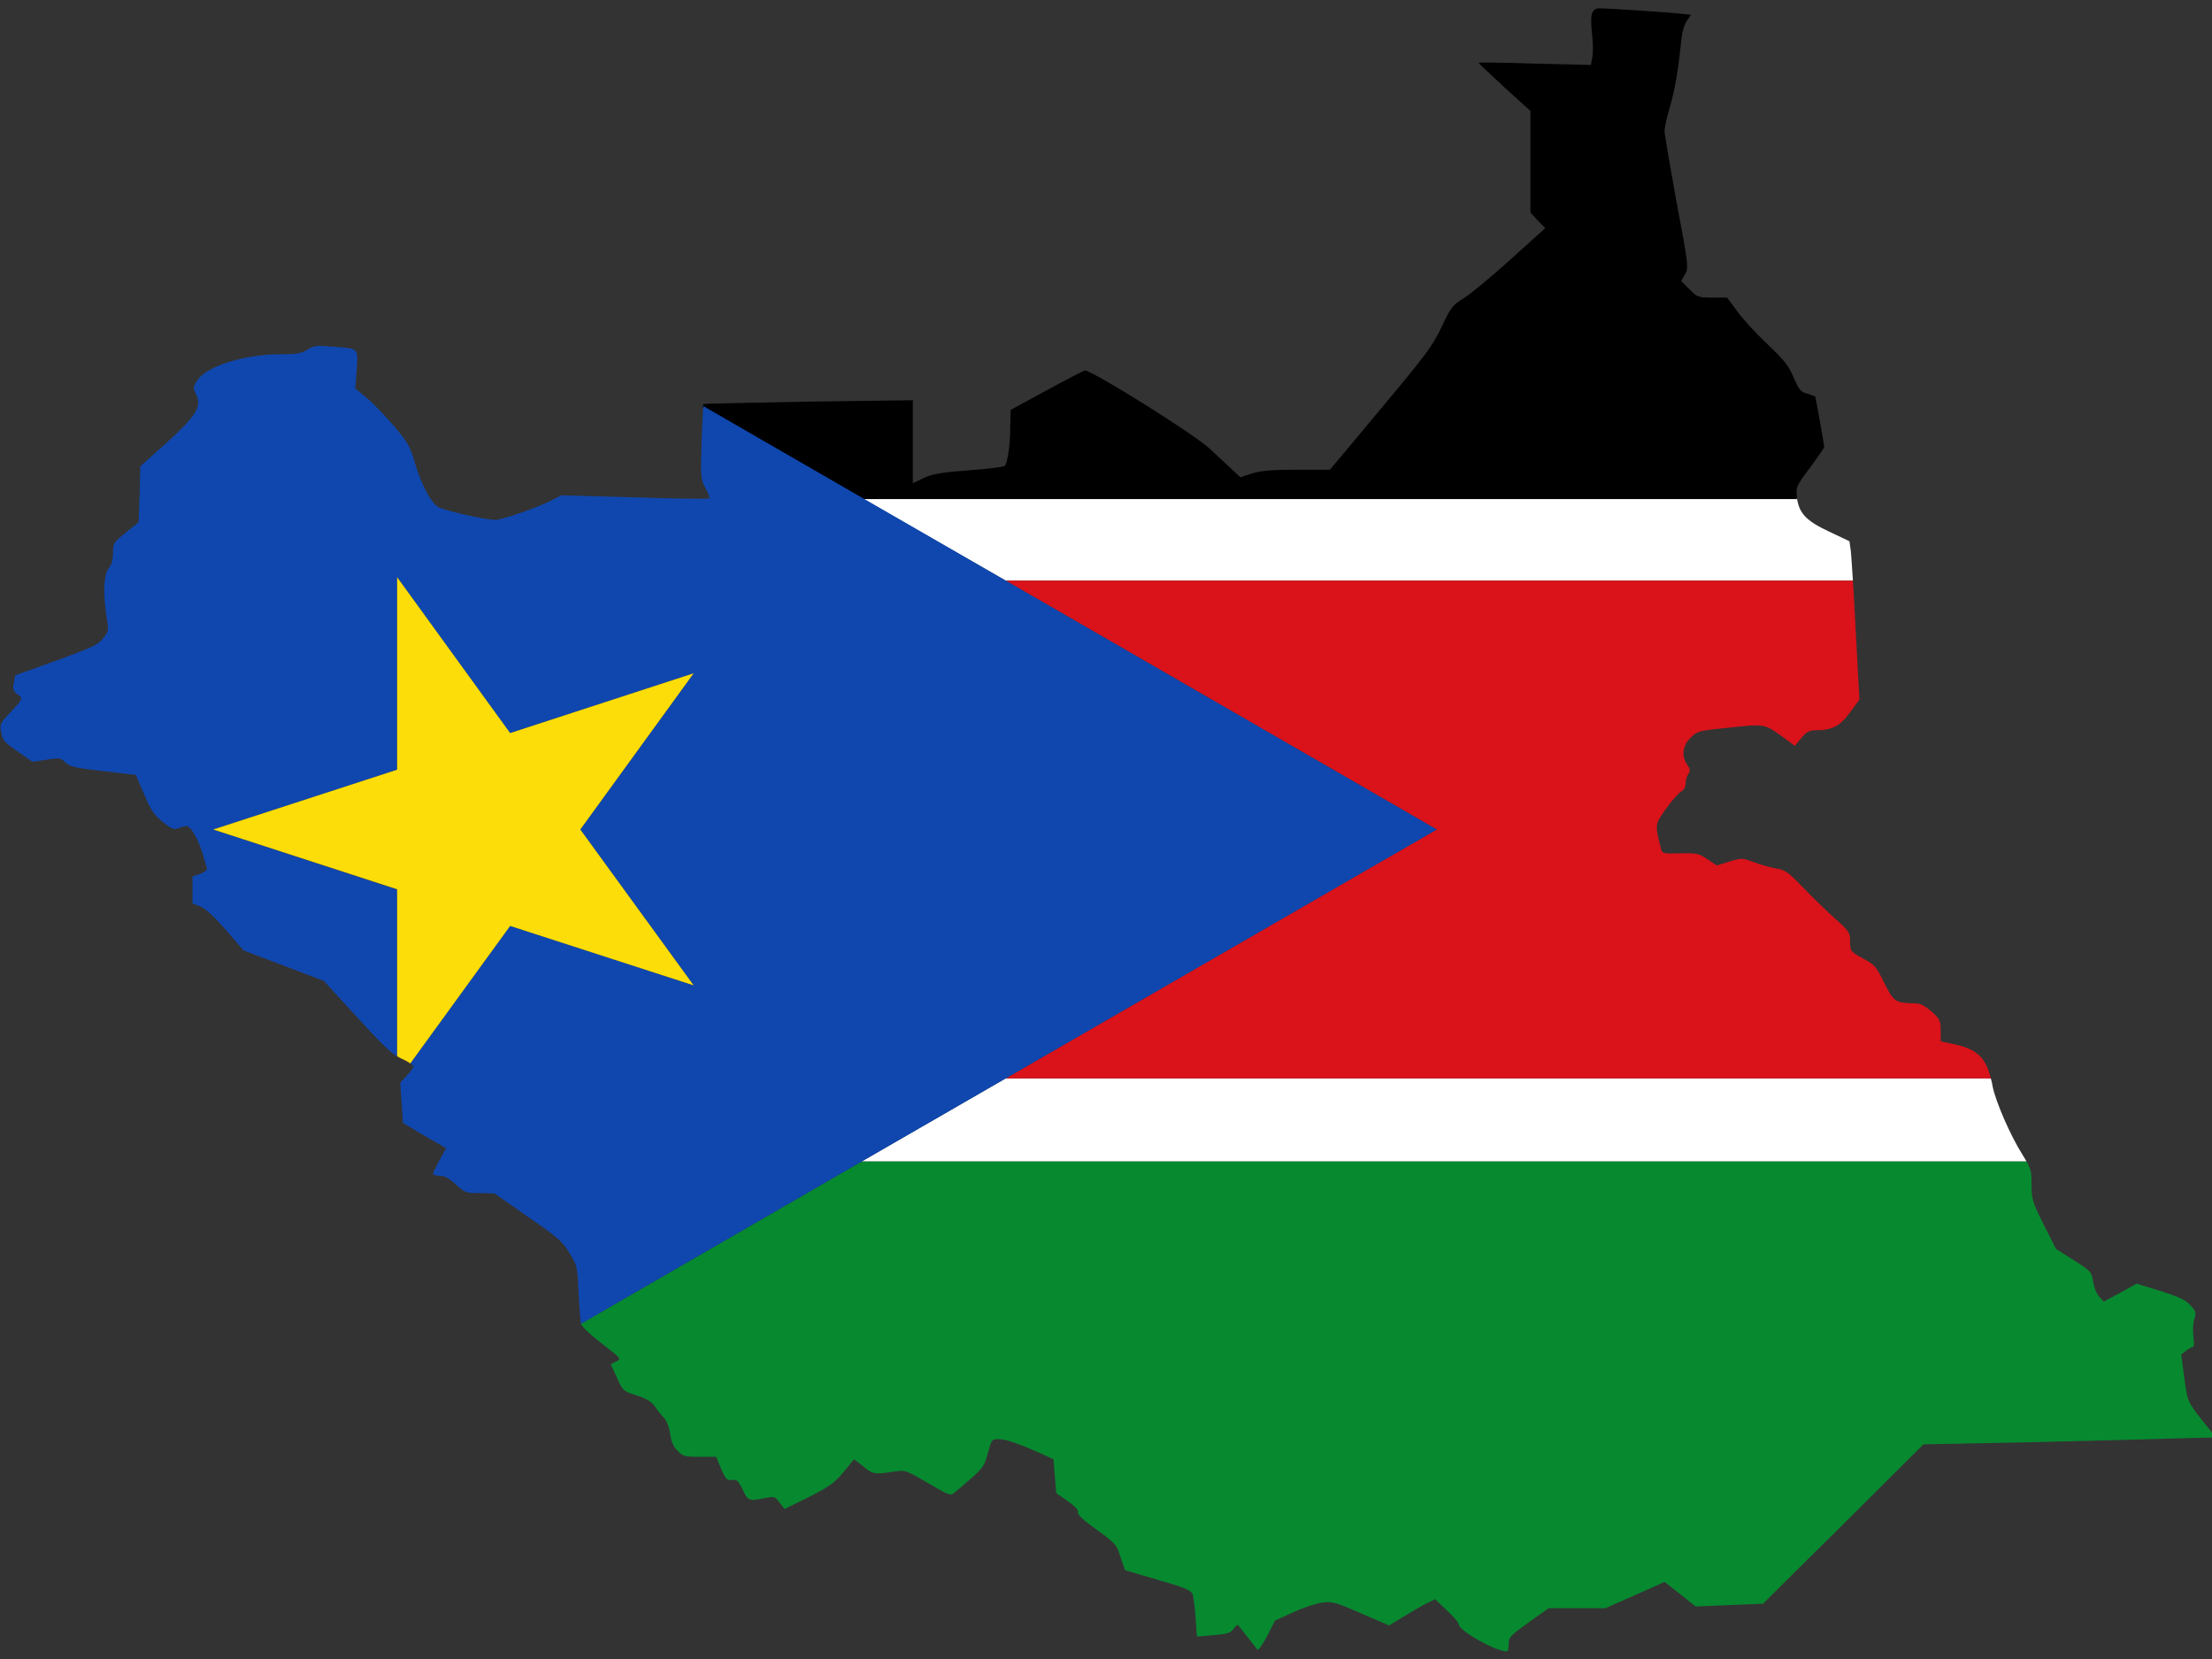 <?xml version="1.0" encoding="utf-8"?>
<!-- Generator: Adobe Illustrator 17.1.0, SVG Export Plug-In . SVG Version: 6.00 Build 0)  -->
<!DOCTYPE svg PUBLIC "-//W3C//DTD SVG 1.1//EN" "http://www.w3.org/Graphics/SVG/1.1/DTD/svg11.dtd">
<svg version="1.1" id="flag-icon-css-ss" xmlns="http://www.w3.org/2000/svg" xmlns:xlink="http://www.w3.org/1999/xlink" x="0px"
	 y="0px" viewBox="0 0 640 480" enable-background="new 0 0 640 480" xml:space="preserve">
<rect x="0" y="0" width="640" height="480" fill="#333333" stroke="none"/>
<g>
	<polygon fill="none" points="641.1,415.9 640,414.5 640,415.9 	"/>
	<path fill="#078930" d="M640,414.5l-0.3-0.4c-7.1-8.8-6.6-7.9-7.7-15.3l-0.9-6.9l1.4-1.1c0.8-0.6,1.7-1.1,2-1.1
		c0.3,0,0.4-1.3,0.1-3c-0.2-1.6-0.1-3.9,0.3-5.1c0.6-1.9,0.4-2.3-1.3-4.1c-1.4-1.5-3.5-2.4-8.6-4l-6.8-2.1l-4.7,2.6l-4.8,2.6
		l-1.3-1.4c-0.8-0.8-1.5-2.7-1.8-4.3c-0.4-2.9-0.6-3.1-5.6-6.3l-5.1-3.2l-3.6-7.1c-3.3-6.6-3.5-7.4-3.5-11.5c0-3.4-0.1-4.4-1.5-6.8
		H249.4l-81.3,47c0,0.1,0,0.2,0.1,0.2c0.2,0.7,2.9,3.2,6,5.6c5.6,4.3,5.6,4.3,4.1,5.1l-1.6,0.8l1.8,3.9c1.7,3.8,1.8,3.9,5.6,5.1
		c2.8,0.9,4.3,1.8,5.3,3.1c0.7,1.1,1.9,2.6,2.7,3.4c0.8,0.9,1.6,2.9,1.8,4.7c0.3,2.1,0.9,3.7,2.1,4.8c1.5,1.6,2,1.8,6.4,1.8h4.8
		l1.4,3.4c1.4,3.1,1.7,3.5,3.2,3.3c1.4-0.2,1.8,0.2,3.1,2.8c1.5,3.3,1.8,3.4,6.6,2.4c2.5-0.5,2.8-0.4,4.1,1.4l1.4,1.8l6.9-3.4
		c5.9-3,7.4-4,10.1-7.2l3.1-3.8l2.7,2.1c2.8,2.3,3.3,2.3,8.8,1.5c3.4-0.5,3.4-0.5,9.9,3.3c5.8,3.4,6.5,3.7,7.5,2.9
		c8.8-7.4,8.6-7.3,9.8-11.5c1.1-4,1.1-4.1,3.2-4.1c2.1,0,5.5,1.2,12.3,4.2l3.5,1.6l0.4,4.9l0.4,4.9l3.3,2.3c2.1,1.5,3.2,2.6,3,3.3
		c-0.2,0.6,1.6,2.3,5.4,5c5.4,3.9,5.8,4.3,6.9,7.9l1.3,3.8l9.5,2.8c7.4,2.1,9.5,3,10,4c0.3,0.7,0.7,3.8,0.9,6.8l0.4,5.6l4.8-0.4
		c3.9-0.3,4.9-0.6,5.8-1.8c0.6-0.8,1.1-1.3,1.3-1.1c0.2,0.2,1.4,1.7,2.7,3.4c1.4,1.7,2.6,3.4,2.9,3.7c0.3,0.3,1.5-1.5,2.8-3.9
		l2.3-4.5l5.2-2.4c2.9-1.3,6.6-2.6,8.4-2.8c2.9-0.4,3.8-0.2,11.3,3.1l8.1,3.5l4.1-2.5c2.3-1.4,5.2-3.1,6.6-3.8l2.6-1.3l3.4,3.2
		c1.9,1.8,3.5,3.6,3.5,4.1c0,1.8,10.6,7.8,13.9,7.8c0.3,0,0.5-0.9,0.5-2.1c0-2,0.4-2.4,5.8-6.3l5.8-4.1h8.2h8.2l8.6-3.8l8.5-3.8
		l4.5,3.5l4.5,3.6l9.8-0.4l9.7-0.4l23.2-23l23.2-23.1l30.4-0.6c16.7-0.4,35.8-0.9,42.4-1.1l11-0.3V414.5z"/>
	<path fill="#FFFFFF" d="M291,168h245.1c-0.3-4.5-0.5-7.8-0.6-8.6l-0.4-2.8l-5.9-2.8c-6.6-3.1-8.6-5.2-9.3-9.7H249.4L291,168z"/>
	<path fill="#FFFFFF" d="M249.4,336h336.9c-0.3-0.5-0.6-1-1-1.7c-3.6-5.6-8-15.8-8.8-20.1c-0.1-0.8-0.3-1.5-0.5-2.2H291L249.4,336z"
		/>
	<path d="M519.9,144c0-0.1,0-0.2,0-0.3c-0.3-2.7-0.2-3.1,3.8-8.4c2.3-3.1,4.1-5.8,4.1-5.9c0-0.8-2.5-14.6-2.6-14.7s-1.1-0.4-2.3-0.8
		c-1.9-0.5-2.4-1.1-3.9-4.6c-1.4-3.4-2.7-5-7.6-9.7c-3.3-3.1-7.3-7.4-8.8-9.6l-2.9-3.9h-4.3c-4.1,0-4.3-0.1-6.6-2.4l-2.4-2.4
		l1.1-1.9c1.1-1.8,1.1-2.3-2.4-20.8c-1.9-10.5-3.5-19.8-3.5-20.7c0-0.9,0.7-4.2,1.6-7.1c1.4-4.9,2.4-10.5,3.3-19.7
		c0.2-1.9,0.9-4.2,1.6-5.1l1.1-1.7l-2.6-0.3c-2.8-0.4-21.7-1.6-24-1.6c-0.8,0-1.6,0.6-1.9,1.3c-0.4,0.8-0.4,3.1-0.1,5.9
		c0.3,2.5,0.4,5.6,0.1,6.9l-0.4,2.3l-16.3-0.4c-8.9-0.3-16.2-0.4-16.2-0.2c0,0.1,3.4,3.3,7.5,7.1l7.5,6.8v14.7v14.7l2.1,2.3l2.2,2.2
		l-10.1,9.1c-5.5,5-11.6,10-13.5,11.2c-3.3,2-3.7,2.6-6.4,8.3c-2.6,5.5-4.4,7.9-17.6,23.7l-14.7,17.6h-9.6c-7.3,0-10.5,0.3-13,1.1
		l-3.3,1.1l-2.7-2.5c-1.4-1.3-4.2-3.9-6.1-5.7c-4.3-4.1-34-22.7-36.2-22.7c-0.3,0-5.3,2.6-11,5.7l-10.5,5.7l-0.1,4.8
		c0,5.4-0.8,10.6-1.6,11.4c-0.3,0.3-5.1,0.9-10.6,1.3c-8.2,0.6-10.6,1.1-13,2.3l-3,1.4v-12v-12l-30.2,0.4
		c-16.6,0.3-30.3,0.6-30.4,0.7c0,0-0.1,0.4-0.2,1l45.9,26.5H519.9z"/>
	<path fill="#DA121A" d="M415.7,240L291,312h285c-1.5-6.2-4.2-8.5-10.7-9.9l-3.8-0.8v-3.1c0-2.8-0.2-3.3-2.6-5.5
		c-2.1-1.8-3.3-2.4-4.9-2.4c-5.6-0.1-6.1-0.4-8.8-5.9c-2.4-4.8-2.8-5.3-6.2-7.1c-3.6-2-3.7-2.1-3.7-4.8c0-2.6-0.2-3-4.2-6.6
		c-2.4-2.1-6.5-6.1-9.3-9c-4.4-4.6-5.3-5.2-7.8-5.6c-1.6-0.3-4.4-1-6.4-1.8c-3.6-1.3-3.7-1.3-7.3-0.2l-3.6,1.1l-2.7-1.8
		c-2.5-1.7-3.2-1.8-7.9-1.7c-5.1,0.1-5.2,0.1-5.6-1.6c-0.2-0.9-0.6-2.6-0.9-3.8c-0.3-1.3-0.3-2.8,0-3.6c0.8-2.1,5.3-7.9,6.8-8.9
		c0.8-0.4,1.3-1.4,1.3-2.3s0.3-2.1,0.8-2.8c0.6-0.9,0.5-1.4-0.3-2.6c-1.8-2.5-1.4-5.6,1-7.9c1.9-1.9,2.3-2,11.3-2.9
		c10.4-1.1,10-1.1,15.7,3l3.1,2.3l1.9-2.3c1.4-1.7,2.4-2.2,3.9-2.2c4.9,0,7.2-1.1,10.1-5.1l2.8-3.8l-1.1-20.1
		c-0.3-5.2-0.5-10.3-0.8-14.3H291L415.7,240z"/>
	<path fill="#0F47AF" d="M291,312l124.7-72L291,168l-41.6-24l-45.9-26.5c-0.2,1.8-0.3,5.7-0.5,10.1c-0.3,10.3-0.3,11,1.1,13.6
		c0.8,1.4,1.3,2.8,1.1,3c-0.2,0.2-9.8,0.1-21.5-0.3l-21.2-0.6l-3.4,1.7c-3.8,1.9-12.4,4.9-15.3,5.4c-1.8,0.3-13-2.1-16.6-3.5
		c-2.2-0.8-5.2-6.3-7.2-13.1c-1.3-4.6-2.1-5.9-5.9-10.4c-2.4-2.8-5.9-6.5-7.8-8.1l-3.5-2.9l0.4-5.4c0.4-6.4,0.8-6.1-6.9-6.7
		c-4.8-0.4-5.5-0.3-7.4,0.9c-1.8,1.1-3.1,1.3-7.7,1.3c-10.3,0-21.3,3.4-24,7.4c-1.4,2.1-1.4,2.3-0.4,4.3c1.6,3.5,0,6.1-8.7,14
		l-7.5,6.7l-0.2,8.1l-0.3,8.1l-3.7,3c-3.6,2.9-3.7,3.1-3.7,5.9c0,1.9-0.4,3.4-1.3,4.5c-1.4,1.9-1.6,7-0.6,13.8
		c0.7,4.1,0.7,4.3-0.9,6.3c-1.4,1.9-3.1,2.7-13.5,6.5l-12,4.3l-0.4,2.2c-0.4,1.8-0.2,2.3,1.1,3.3c1.7,1.3,1.7,1.1-3.1,6.3
		c-1.8,1.9-2.1,2.6-1.7,4.4c0.6,2.8,0.6,2.9,5.2,6.1l3.9,2.7l4.1-0.6c3.8-0.6,4.1-0.5,5.4,0.8c1.3,1.2,2.8,1.6,10.9,2.5l9.5,1.1
		l2.4,5.6c2,4.7,2.9,6,5.4,8c2.6,2.1,3.2,2.3,4.6,1.8c0.9-0.4,1.9-0.6,2.3-0.6c1.2,0,3.4,3.9,4.6,7.9c0.6,2.1,1.2,4,1.3,4.4
		c0.1,0.4-0.8,1.1-1.9,1.5l-2.3,0.8v3.9v3.9l2.3,0.9c1.5,0.6,3.9,2.8,7.4,6.8l5.1,5.9l11.6,4.4l11.6,4.4l9.7,10.6
		c6.3,6.9,9.2,9.8,11.5,11.3v-48.3L61.7,240l53.2-17.3V167l32.7,45.1l53.1-17.3L167.9,240l32.8,45.1l-53.1-17.2l-28.9,39.8
		c0.6,0.4,0.9,0.7,0.9,0.9c0,0.3-0.9,1.6-1.9,2.6l-1.9,2.1l0.4,5.8l0.4,5.8l6.2,3.7l6.3,3.6l-1.9,3.4c-1,1.9-1.9,3.6-1.9,4
		c0,0.3,0.9,0.6,1.9,0.6c1.4,0,2.8,0.7,4.7,2.5c2.6,2.4,2.9,2.5,6.9,2.5l4.3,0.1l9.7,6.8c8.6,5.9,10,7.1,12,10.5
		c2.2,3.6,2.3,3.9,2.6,11.5c0.2,4,0.5,7.7,0.7,8.9l81.3-47L291,312z"/>
	<path fill="#FCDD09" d="M200.7,285.1L167.9,240l32.8-45.2l-53.1,17.3L114.9,167v55.7L61.7,240l53.2,17.3v48.3
		c0.5,0.3,1,0.6,1.5,0.8c0.9,0.4,1.8,0.9,2.3,1.3l28.9-39.8L200.7,285.1z"/>
</g>
</svg>

